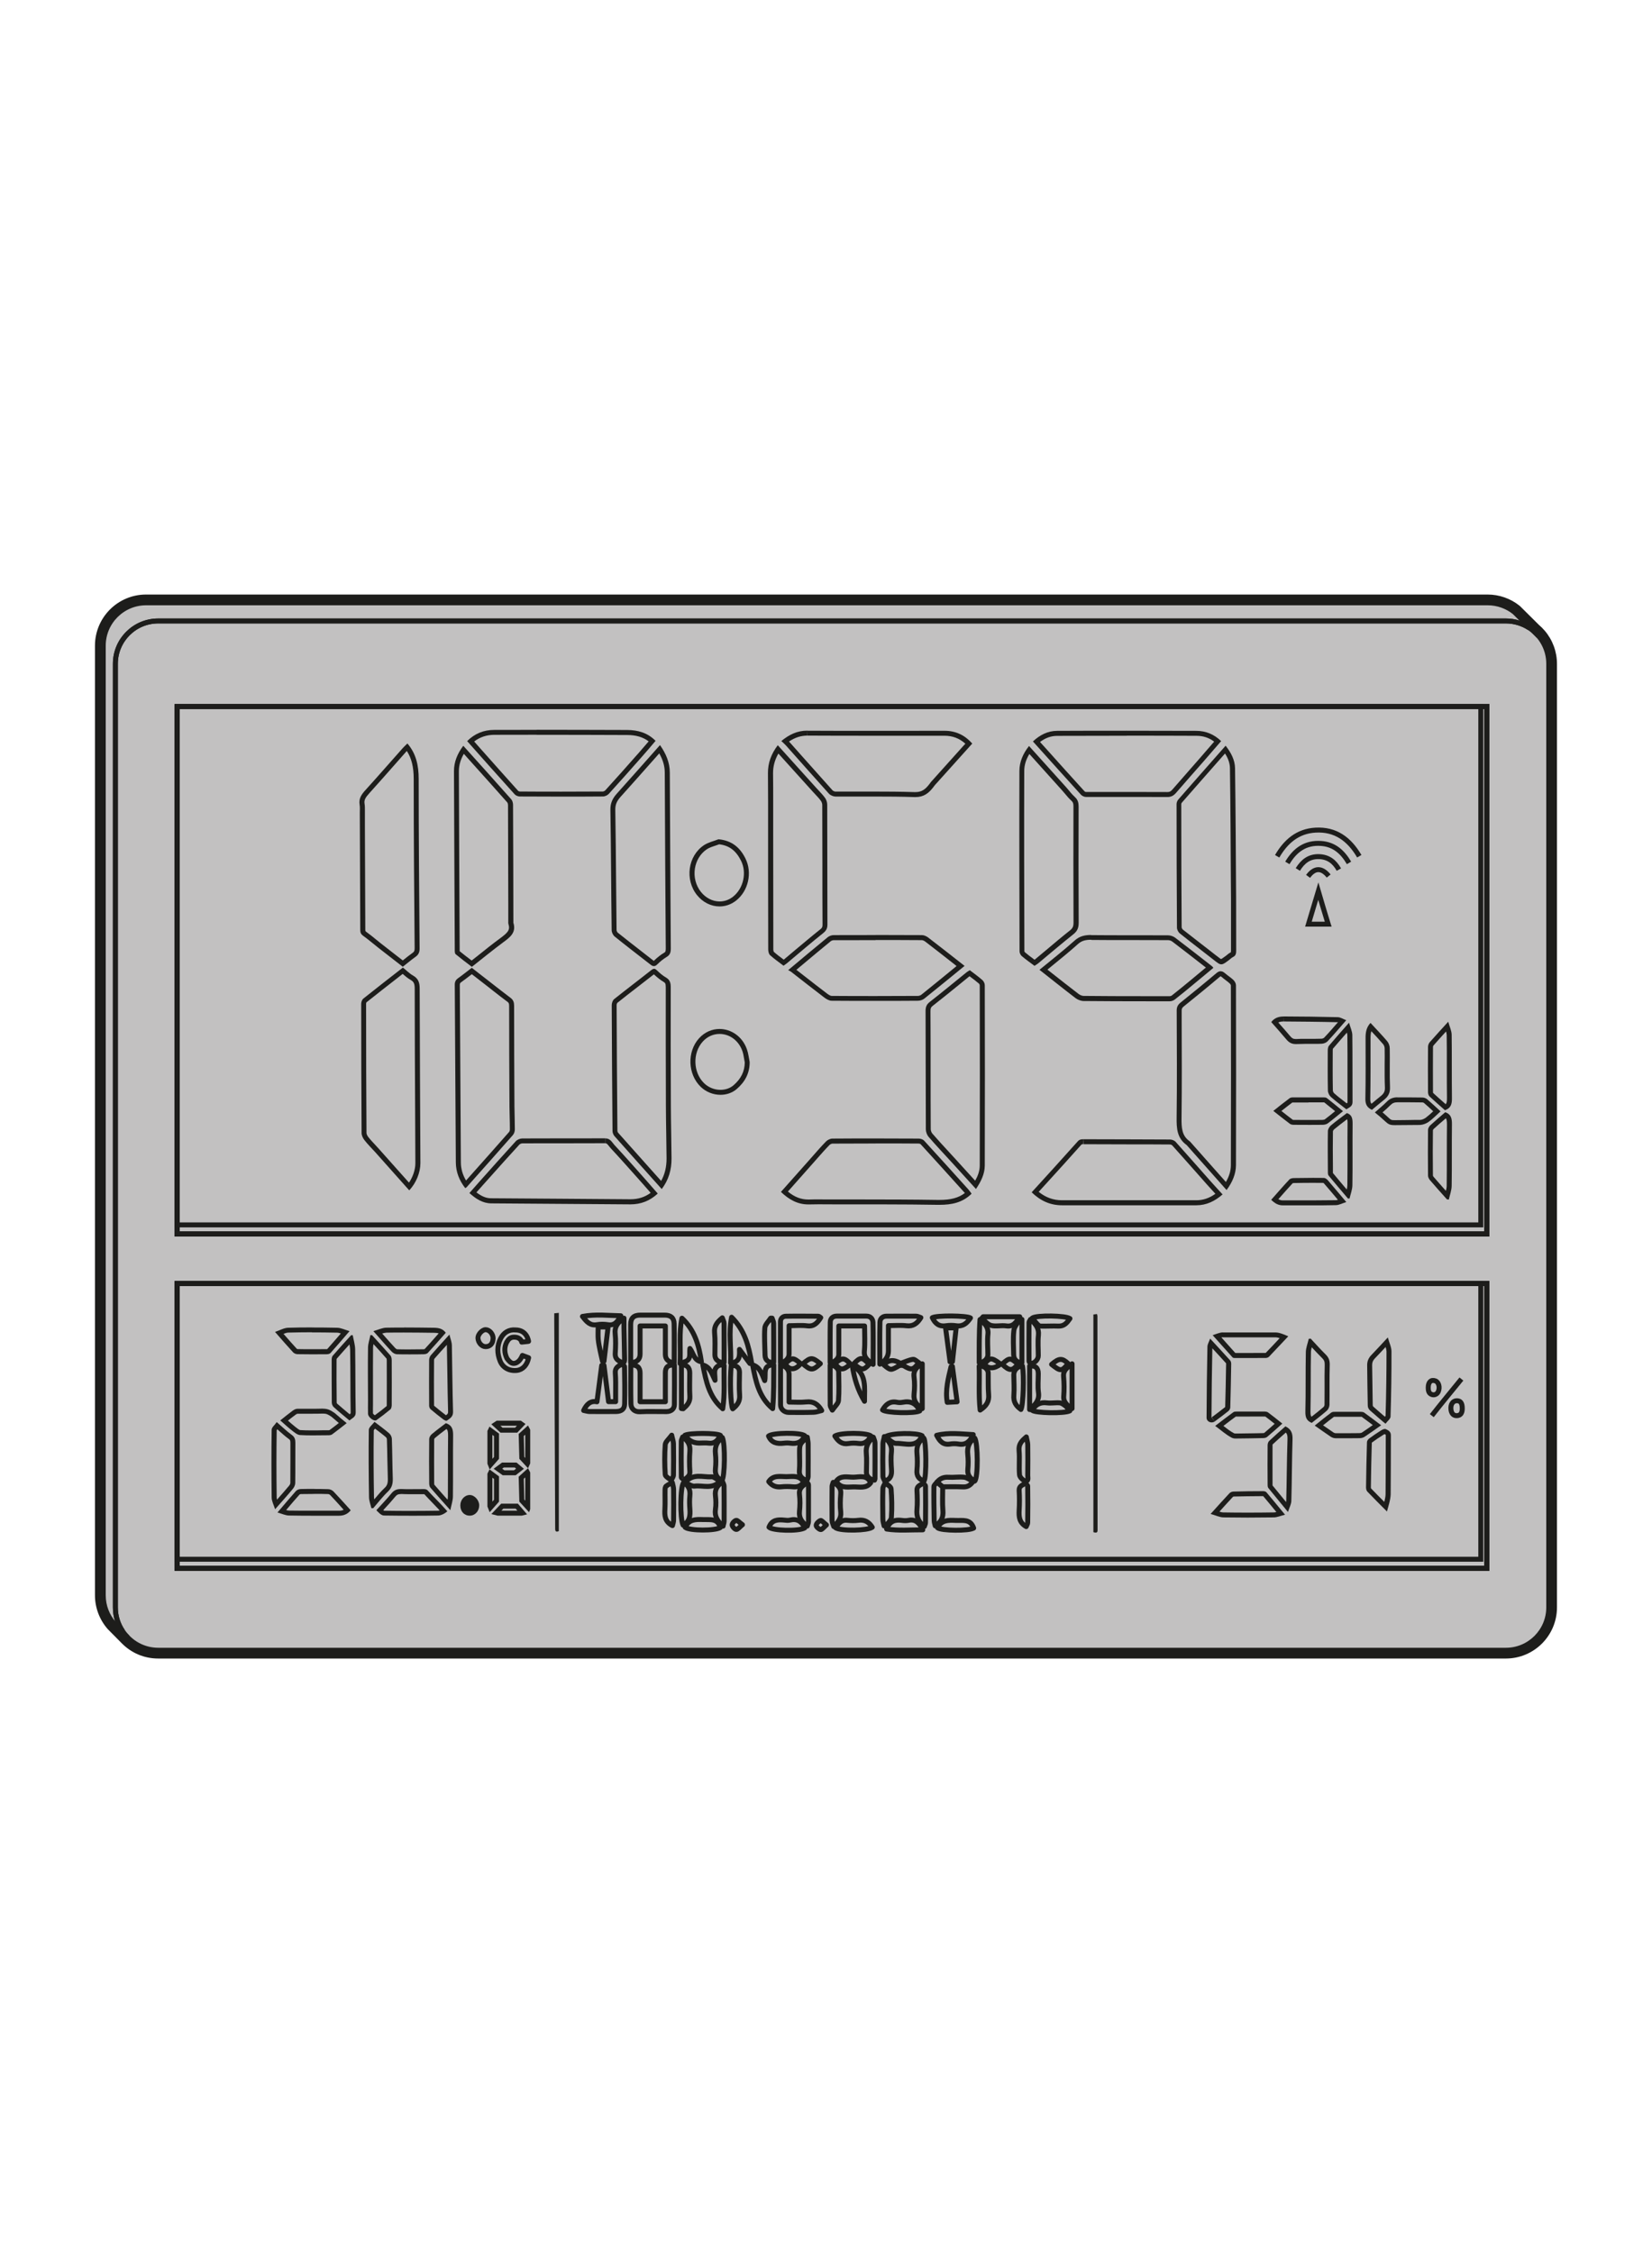 <?xml version="1.0" encoding="UTF-8"?>
<svg id="Ebene_1" data-name="Ebene 1" xmlns="http://www.w3.org/2000/svg" viewBox="0 0 249.45 340.16">
  <defs>
    <style>
      .cls-1 {
        fill: #1d1d1b;
      }

      .cls-1, .cls-2 {
        stroke-width: 0px;
      }

      .cls-3 {
        stroke-miterlimit: 10;
      }

      .cls-3, .cls-4 {
        fill: none;
        stroke: #1d1d1b;
        stroke-width: .75px;
      }

      .cls-4 {
        stroke-linejoin: round;
      }

      .cls-2 {
        fill: #c2c1c1;
      }
    </style>
  </defs>
  <g>
    <path class="cls-2" d="M23.89,249.78c-1.93,0-3.73-.76-5.07-2.13l-2.05-2.07c-1.17-1.32-1.8-2.99-1.8-4.72V97.48c0-3.91,3.18-7.1,7.1-7.1h202.58c1.6,0,3.18.55,4.43,1.55l2.9,2.88c.27.22.56.51.82.82,1.09,1.29,1.69,2.92,1.69,4.59v142.46c0,3.91-3.18,7.1-7.1,7.1H23.89Z"/>
    <path class="cls-1" d="M224.64,91.01c1.52,0,2.93.53,4.04,1.41l2.85,2.83c.29.24.55.5.79.78h.01s0,.01,0,.01c.95,1.13,1.53,2.58,1.53,4.18v142.46c0,3.57-2.9,6.47-6.47,6.47H23.89c-1.81,0-3.45-.75-4.62-1.95h0s-.01-.01-.01-.01c-.01-.01-.02-.02-.03-.03l-2.01-2.03c-1.01-1.14-1.62-2.64-1.62-4.28V97.48c0-3.57,2.9-6.47,6.47-6.47h202.58M224.64,89.76H22.06c-4.26,0-7.72,3.46-7.72,7.72v143.37c0,1.88.69,3.7,1.93,5.11.02.02.03.04.05.05l2.01,2.03s.03.03.04.04c1.47,1.5,3.42,2.32,5.52,2.32h203.49c4.26,0,7.72-3.46,7.72-7.72V100.22c0-1.82-.65-3.59-1.83-4.98-.29-.34-.59-.64-.91-.91l-2.81-2.79s-.07-.06-.1-.09c-1.36-1.09-3.07-1.69-4.82-1.69h0Z"/>
  </g>
  <g>
    <g>
      <path class="cls-1" d="M61.43,113.38c.72,1.1,1.04,2.44,1.04,4.23,0,8.8.07,17.71.14,25.57,0,.39-.08.51-.31.68-.47.33-.9.68-1.35,1.04-.04.03-.08.07-.13.1l-.64-.49c-.88-.68-1.75-1.36-2.62-2.04-.26-.2-.51-.41-.77-.62-.48-.4-.98-.8-1.51-1.18q-.12-.09-.12-.26c-.01-5.27-.04-10.53-.06-15.8v-1.92c0-.1,0-.21,0-.31,0-.31.01-.67-.05-1.03-.1-.58.14-.95.75-1.63,1.25-1.38,2.5-2.8,3.71-4.17.62-.71,1.25-1.41,1.87-2.12.02-.02.04-.04.06-.06M61.52,112.25c-.23.22-.48.45-.7.69-1.86,2.09-3.7,4.21-5.58,6.28-.6.66-1.1,1.29-.94,2.26.07.4.03.81.03,1.22.03,5.9.05,11.81.07,17.71,0,.39.1.63.44.88.78.55,1.5,1.18,2.25,1.77,1.24.97,2.48,1.93,3.73,2.9.67-.52,1.27-1.04,1.91-1.49.47-.33.64-.71.63-1.3-.07-8.52-.14-17.04-.14-25.56,0-2.01-.37-3.81-1.7-5.36h0Z"/>
      <path class="cls-1" d="M60.82,147.05s0,0,0,0c.36.32.74.64,1.18.89.48.27.62.57.62,1.32,0,6.47.04,13.04.07,19.4l.03,6.96c0,.96-.37,2.06-.96,2.93l-.94-1.05c-1.21-1.36-2.42-2.71-3.62-4.06-.18-.2-.36-.4-.55-.6-.37-.4-.73-.78-1.05-1.19-.17-.22-.26-.47-.26-.6-.04-5.96-.06-12.34-.06-19.51,0-.07.04-.19.04-.2,1.54-1.23,3.12-2.46,4.65-3.65l.83-.65M60.84,146.08c-2,1.56-4,3.1-5.97,4.68-.2.16-.33.52-.33.79,0,6.51.02,13.01.06,19.52,0,.36.2.76.42,1.05.5.64,1.08,1.22,1.63,1.82,1.71,1.91,3.41,3.82,5.14,5.77,1.04-1.07,1.69-2.7,1.69-4.09-.04-8.79-.09-17.57-.11-26.36,0-.89-.19-1.52-1.01-1.98-.55-.31-1.01-.79-1.53-1.21h0Z"/>
      <path class="cls-1" d="M99.55,113.75c.57,1.01.83,1.94.83,2.93.04,9.78.09,18.46.15,26.52,0,.47-.07.54-.26.65-.51.3-1.03.71-1.55,1.22,0,0,0,0-.01,0-.01,0-.02-.02-.03-.03-.66-.52-1.33-1.04-2-1.56-1.12-.87-2.28-1.77-3.41-2.68-.07-.06-.17-.27-.17-.38-.03-2.41-.05-4.81-.07-7.22-.03-3.59-.06-7.29-.12-10.94-.01-.76.21-1.3.79-1.95,1.56-1.73,3.1-3.47,4.67-5.24l1.18-1.33M99.65,112.5c-2.21,2.49-4.34,4.91-6.5,7.31-.64.71-1,1.43-.98,2.46.1,6.05.11,12.11.19,18.16,0,.33.2.75.45.96,1.78,1.44,3.61,2.83,5.41,4.24.19.15.35.23.52.23s.33-.08.52-.27c.42-.42.89-.8,1.4-1.11.54-.32.63-.72.63-1.3-.06-8.84-.11-17.68-.15-26.52,0-1.54-.57-2.86-1.48-4.17h0Z"/>
      <path class="cls-1" d="M70.04,113.81l.83.93c1.94,2.16,3.86,4.29,5.75,6.43.03.04.08.19.09.35.02,5,.03,9.99.04,14.99v2.62c0,.08-.02.23.03.4.28.89-.12,1.28-1.23,2.11-1.13.83-2.2,1.68-3.33,2.59-.33.26-.66.53-1,.79l-.13-.1c-.56-.42-1.13-.86-1.68-1.31,0-.03,0-.08,0-.13-.05-9.01-.09-18.01-.12-27.02,0-.9.24-1.77.75-2.65M69.96,112.59c-.89,1.18-1.42,2.44-1.41,3.87.03,9.01.08,18.01.12,27.02,0,.2.01.49.14.59.8.66,1.64,1.29,2.44,1.9,1.64-1.29,3.18-2.55,4.77-3.73,1.02-.75,1.96-1.46,1.5-2.93-.01-.04,0-.1,0-.14-.01-5.88-.02-11.77-.05-17.65,0-.28-.09-.64-.27-.84-2.38-2.69-4.78-5.35-7.24-8.08h0Z"/>
      <path class="cls-1" d="M71.23,147.07l.48.37,1.98,1.54.76.6c.71.56,1.45,1.13,2.19,1.68.16.12.24.22.24.62,0,5.08.02,10.09.05,15.2,0,.51.02,1.02.03,1.54.02.64.03,1.27.03,1.91,0,.14-.06.31-.1.35-1.99,2.27-4.04,4.57-6.02,6.79l-.5.56c-.51-.86-.78-1.78-.78-2.73-.03-4.43-.06-8.85-.08-13.28-.03-4.5-.05-9-.08-13.5,0-.24.04-.31.21-.43.49-.35.95-.71,1.45-1.09.05-.04.1-.08.16-.12M71.23,146.12c-.71.54-1.36,1.07-2.04,1.55-.38.27-.53.56-.52,1.04.06,8.93.1,17.86.16,26.79.01,1.44.52,2.73,1.42,3.88.08-.05.15-.08.2-.13,2.34-2.62,4.68-5.25,7-7.89.18-.21.29-.56.29-.84,0-1.15-.05-2.3-.06-3.45-.03-5.06-.05-10.13-.05-15.2,0-.52-.11-.9-.54-1.22-.99-.74-1.96-1.51-2.94-2.27-.98-.76-1.95-1.52-2.92-2.27h0Z"/>
      <path class="cls-1" d="M98.73,147.1c.44.4.91.81,1.45,1.13.25.14.35.25.35.82-.01,5.39,0,11.07.02,17.87,0,1.42.03,2.83.05,4.25.02,1.25.04,2.5.05,3.74,0,1.27-.26,2.39-.82,3.38l-.79-.88c-1.92-2.14-3.82-4.27-5.71-6.4-.04-.05-.1-.18-.1-.26-.06-7.02-.1-13.23-.12-19,0-.12.06-.29.09-.33,1.01-.81,2.04-1.61,3.07-2.4.82-.64,1.65-1.28,2.47-1.92M98.76,146.27c-.14,0-.27.08-.44.21-1.85,1.47-3.74,2.89-5.58,4.36-.23.18-.37.61-.37.92.02,6.33.07,12.67.12,19,0,.25.12.56.28.75,2.36,2.67,4.75,5.32,7.15,8.01,1.05-1.38,1.49-2.93,1.48-4.61-.02-2.66-.09-5.33-.1-7.99-.02-5.95-.04-11.91-.02-17.86,0-.66-.11-1.12-.72-1.48-.51-.29-.97-.7-1.4-1.11-.15-.14-.28-.21-.4-.21h0Z"/>
      <path class="cls-1" d="M117.52,113.75l.36.4,4.8,5.32c.13.14.26.29.4.43.32.34.63.67.88,1.02.11.16.2.41.2.6.01,3.03.01,6.07.02,9.1,0,2.99,0,5.98.02,8.98,0,.36-.06.49-.34.71-1.32,1.05-2.62,2.15-3.89,3.21-.53.44-1.05.89-1.58,1.33-.02.01-.03.03-.05.04-.05-.04-.1-.07-.14-.11-.5-.37-.96-.72-1.36-1.08-.02-.04-.07-.19-.07-.36-.01-5.91-.02-11.83-.02-17.74v-4.66c0-1.39,0-2.79-.02-4.18-.01-1.05.26-2.04.81-3M117.43,112.53c-.97,1.28-1.49,2.66-1.47,4.22.01,1.39.02,2.78.02,4.18,0,7.47,0,14.93.02,22.4,0,.3.08.7.28.88.63.57,1.34,1.06,2.03,1.59.2-.14.38-.26.55-.4,1.81-1.51,3.6-3.06,5.45-4.53.47-.38.63-.73.63-1.3-.02-6.03-.01-12.05-.03-18.08,0-.35-.13-.76-.34-1.04-.39-.54-.88-1.01-1.33-1.51-1.92-2.13-3.84-4.26-5.8-6.43h0Z"/>
      <path class="cls-1" d="M185,113.79c.48.77.71,1.48.72,2.18.08,5.73.11,11.55.14,17.19l.02,2.53c0,1.33,0,2.65,0,3.98,0,1.27,0,2.53,0,3.8,0,.22-.01.29-.05.32-.23.11-.41.26-.55.38-.05.04-.1.09-.15.12-.29.21-.61.45-.75.51-.13-.06-.42-.3-.71-.52l-.06-.04c-.74-.59-1.5-1.17-2.25-1.75-.93-.72-1.85-1.43-2.77-2.16-.06-.05-.15-.22-.16-.3-.04-5.52-.06-11.45-.06-18.65,0-.04.04-.15.09-.2,1.91-2.19,3.84-4.37,5.78-6.58l.72-.82M185.07,112.58c-2.41,2.74-4.78,5.42-7.14,8.12-.16.18-.27.46-.27.69,0,6.22.02,12.44.06,18.66,0,.3.2.69.44.88,1.65,1.33,3.35,2.6,5.02,3.92.62.49.92.74,1.23.74s.6-.22,1.2-.67c.19-.14.36-.33.57-.43.45-.21.48-.57.48-1-.01-2.59,0-5.19-.01-7.78-.04-6.58-.07-13.15-.16-19.73-.02-1.25-.61-2.35-1.41-3.38h0Z"/>
      <path class="cls-1" d="M155.44,113.84l.89.99c1.34,1.49,2.68,2.97,4.01,4.46.15.17.3.35.45.52.3.37.62.74.99,1.08.24.22.32.43.31.89-.01,5.22-.02,11.39.01,17.51,0,.57-.12.84-.51,1.16-1.23.97-2.45,2-3.62,2.99-.54.46-1.09.91-1.64,1.37-.04.03-.07.06-.11.09-.04-.03-.08-.06-.12-.09-.47-.35-.92-.68-1.34-1.04-.03-.03-.07-.12-.08-.15-.03-9.62-.05-18.31-.02-27.23,0-.86.26-1.71.77-2.55M155.37,112.64c-.88,1.12-1.44,2.37-1.44,3.75-.03,9.08,0,18.16.02,27.24,0,.24.15.56.34.72.61.52,1.27.98,1.92,1.47.23-.16.44-.27.62-.43,1.75-1.45,3.47-2.93,5.25-4.34.61-.48.8-.99.8-1.75-.03-5.84-.03-11.67-.01-17.51,0-.58-.1-1.04-.56-1.45-.51-.46-.92-1.04-1.38-1.55-1.84-2.04-3.68-4.08-5.54-6.15h0Z"/>
      <path class="cls-1" d="M184.32,147.39s.07.04.15.11c.19.17.4.32.6.48.24.18.46.34.65.53.07.07.14.2.14.24.02,8.22.03,17.77,0,27.15,0,.85-.25,1.69-.75,2.55l-1.01-1.13-4.29-4.84c-.05-.07-.13-.15-.19-.19-1.16-.82-1.23-1.99-1.21-3.56.06-4.83.04-9.73.02-14.48v-1.67c0-.29.06-.42.3-.62,1.93-1.56,3.67-2.97,5.39-4.43.1-.08.16-.12.18-.13M184.32,146.63c-.21,0-.42.1-.67.31-1.77,1.5-3.57,2.96-5.38,4.42-.4.32-.59.66-.59,1.2.02,5.38.06,10.76-.01,16.14-.02,1.65.05,3.14,1.53,4.19.02.01.03.04.05.06,1.97,2.22,3.93,4.44,5.96,6.72.88-1.18,1.41-2.42,1.42-3.77.03-9.05.02-18.11,0-27.16,0-.26-.18-.58-.37-.77-.39-.38-.87-.67-1.28-1.03-.23-.2-.43-.3-.64-.3h0Z"/>
      <path class="cls-1" d="M146.4,147.39s.08.06.12.09c.47.35.91.68,1.32,1.04.04.04.1.17.1.22.02,8.61.03,17.87,0,27.23,0,.83-.3,1.6-.69,2.29l-.53-.58c-.85-.94-1.69-1.86-2.53-2.78-.34-.37-.67-.74-1.01-1.1-.8-.87-1.62-1.76-2.4-2.66-.13-.15-.24-.45-.24-.66-.02-3.08-.02-6.16-.02-9.23,0-2.85,0-5.71-.02-8.56,0-.46.07-.62.35-.84,1.32-1.03,2.64-2.1,3.92-3.14.54-.44,1.08-.88,1.62-1.32M146.44,146.48c-.18.11-.33.19-.46.29-1.86,1.5-3.69,3.02-5.58,4.49-.52.4-.65.82-.64,1.44.03,5.93.01,11.86.04,17.8,0,.39.17.85.42,1.14,1.11,1.29,2.28,2.52,3.43,3.78,1.22,1.34,2.45,2.69,3.72,4.09.74-1.1,1.32-2.24,1.33-3.53.03-9.08.02-18.16,0-27.23,0-.27-.16-.61-.36-.78-.6-.53-1.26-1-1.9-1.49h0Z"/>
      <path class="cls-1" d="M163.59,172l.04.75c2.22.01,4.45.02,6.67.02,2.12,0,4.25,0,6.37.02.1,0,.26.07.3.1,1.23,1.36,2.44,2.74,3.66,4.11.56.63,1.11,1.26,1.67,1.89.39.44.79.88,1.2,1.32l.02.03c-.93.66-1.86.97-2.87.97h-5.74c-2.5,0-4.99,0-7.49,0-2.34,0-4.69,0-7.05,0-1.32,0-2.46-.41-3.53-1.27l1.12-1.23c1.75-1.92,3.56-3.91,5.31-5.88q.08-.09.31-.09v-.75M163.59,172c-.36,0-.6.03-.87.34-2.28,2.56-4.59,5.09-6.94,7.67,1.32,1.28,2.79,1.96,4.59,1.96h.02c2.34,0,4.69,0,7.03,0,4.41,0,8.82,0,13.23,0h0c1.53,0,2.8-.63,3.96-1.64-.6-.66-1.19-1.28-1.76-1.93-1.78-2-3.54-4.02-5.33-6.01-.19-.21-.56-.35-.85-.35-4.35-.03-8.7-.02-13.05-.04-.02,0-.03,0-.05,0h0Z"/>
      <path class="cls-1" d="M132.23,172.63c2.17,0,4.34,0,6.5.02.1,0,.23.05.26.07,2.08,2.27,4.18,4.6,6.21,6.85l.48.53s.01.01.01.02c-.95.73-2.12,1.04-3.84,1.04h-.27c-3.79-.06-7.64-.07-11.36-.07-1.45,0-2.91,0-4.36,0h-.97c-.42,0-.84-.01-1.26-.01-.49,0-.98,0-1.46.02h-.12c-1.1,0-2.07-.37-3.08-1.2l.92-1.04,2.97-3.35c.2-.23.4-.45.6-.68.58-.66,1.17-1.33,1.79-1.96.11-.11.33-.21.43-.21,2.18-.01,4.36-.02,6.53-.02M132.23,171.88c-2.18,0-4.36,0-6.54.02-.33,0-.73.2-.97.44-.84.86-1.61,1.77-2.41,2.67-1.45,1.63-2.89,3.26-4.39,4.94,1.21,1.16,2.51,1.89,4.13,1.89.04,0,.09,0,.13,0,.48-.01.96-.02,1.44-.02.74,0,1.49,0,2.23.01,5.24.01,10.47-.02,15.71.07.1,0,.19,0,.29,0,1.83,0,3.48-.31,4.86-1.68-.16-.21-.3-.43-.47-.62-2.23-2.47-4.45-4.94-6.7-7.39-.18-.19-.53-.31-.81-.31-2.17,0-4.34-.02-6.51-.02h0Z"/>
      <path class="cls-1" d="M121.9,110.31l.02.75c3.35.02,6.71.02,10.06.02s6.62,0,9.93,0h.7c1.23,0,2.26.39,3.16,1.2l-.41.45c-1.59,1.77-3.17,3.53-4.75,5.29-.08.09-.15.18-.21.28-.03.04-.05.07-.08.1-.59.76-1.12,1.19-2.1,1.19h-.11c-2.08-.07-4.12-.08-6.02-.08h-1.67s-1.67,0-1.67,0c-.87,0-1.74,0-2.61,0-.12,0-.34-.1-.42-.18-1.54-1.71-3.1-3.46-4.6-5.15l-1.9-2.14s-.05-.06-.08-.09c.92-.61,1.79-.89,2.76-.89v-.75M121.9,110.31c-1.52,0-2.73.59-3.92,1.57.28.26.5.45.69.66,2.17,2.43,4.32,4.88,6.5,7.29.22.24.64.42.97.43.87,0,1.74,0,2.61,0,1.11,0,2.23,0,3.34,0,2,0,4,.01,6,.08.05,0,.09,0,.14,0,1.27,0,2-.59,2.69-1.48.09-.11.16-.23.26-.34,1.87-2.08,3.75-4.16,5.63-6.26-1.11-1.26-2.48-1.93-4.19-1.93h0c-3.54,0-7.08.01-10.62.01-3.35,0-6.71,0-10.06-.02,0,0-.02,0-.03,0h0Z"/>
      <path class="cls-1" d="M81.05,110.94c4.55,0,9.1.01,13.65.03,1.34,0,2.39.31,3.25.96l-.19.22c-.48.57-.97,1.13-1.46,1.69l-.13.14c-1.56,1.77-3.17,3.59-4.79,5.36-.07.07-.26.16-.35.16-2.08.01-4.16.02-6.24.02s-4.19,0-6.29-.02c-.07,0-.2-.05-.24-.08-1.92-2.13-3.82-4.27-5.75-6.44l-.91-1.03c.86-.66,1.87-1,3-1.01,2.15,0,4.3-.01,6.45-.01M81.05,110.19c-2.15,0-4.3,0-6.45.01-1.54,0-2.92.55-4.06,1.69,2.42,2.72,4.78,5.39,7.17,8.03.18.2.52.33.79.33,2.1.01,4.19.02,6.29.02s4.17,0,6.25-.02c.31,0,.7-.18.9-.41,1.66-1.82,3.29-3.67,4.92-5.51.72-.81,1.42-1.64,2.13-2.48-1.22-1.24-2.7-1.63-4.29-1.64-4.55-.01-9.1-.03-13.65-.03h0Z"/>
      <path class="cls-1" d="M170.16,111.07c3.5,0,7.01,0,10.51.02,1.01,0,1.89.29,2.67.88l-.34.39c-.63.73-1.25,1.45-1.88,2.17-.5.57-1,1.14-1.49,1.7-.86.98-1.72,1.96-2.58,2.95-.26.31-.44.4-.76.4-1.51,0-3.01-.01-4.52-.01h-2.17s-2.17,0-2.17,0c-1.16,0-2.31,0-3.46,0-.05,0-.16-.05-.19-.08-1.94-2.13-3.87-4.27-5.81-6.44l-.93-1.03c.83-.62,1.67-.92,2.58-.92,3.51-.01,7.02-.02,10.53-.02M170.16,110.32c-3.51,0-7.02,0-10.54.02-1.41,0-2.61.63-3.65,1.6,2.44,2.71,4.84,5.39,7.26,8.05.17.18.49.33.74.33,1.16,0,2.31,0,3.47,0,1.44,0,2.89,0,4.33,0s3.01,0,4.51.01c0,0,0,0,.01,0,.59,0,.96-.24,1.32-.66,1.34-1.56,2.71-3.1,4.07-4.65.91-1.04,1.8-2.08,2.71-3.13-1.08-1.05-2.34-1.54-3.73-1.55-3.5-.01-7.01-.02-10.51-.02h0Z"/>
      <path class="cls-1" d="M91.41,171.86v.75c.18,0,.26.06.53.41.09.12.19.24.29.35,1.3,1.39,2.58,2.84,3.83,4.24l1.05,1.18c.38.42.74.85,1.12,1.28l.02.02c-.9.66-1.89.97-3.06.97h-.06c-3.59-.03-7.19-.05-10.79-.08-3.39-.02-6.78-.04-10.18-.07-.74,0-1.41-.27-2.22-.89.29-.33.58-.66.88-.99l1.09-1.22c1.48-1.65,3-3.36,4.53-5.02.07-.07.29-.17.43-.17,1.51,0,3.01-.01,4.52-.01h1.58s1.58,0,1.58,0c1.61,0,3.23,0,4.84-.01v-.75M91.41,171.86h0c-1.61.01-3.23.01-4.84.01-1.06,0-2.11,0-3.17,0-1.51,0-3.02,0-4.53.01-.33,0-.76.17-.98.41-1.89,2.06-3.75,4.16-5.62,6.25-.47.53-.93,1.06-1.39,1.58.98.88,2,1.55,3.29,1.56,6.99.06,13.97.09,20.96.15.02,0,.04,0,.06,0,1.58,0,2.93-.52,4.13-1.63-.56-.64-1.1-1.27-1.65-1.89-1.62-1.82-3.23-3.66-4.89-5.44-.37-.4-.61-1-1.37-1h0Z"/>
      <path class="cls-1" d="M132.22,141.92c2.33,0,4.65,0,6.98.02.11,0,.33.08.5.21,1.39,1.06,2.76,2.14,4.15,3.23l.59.47-.69.57c-1.52,1.24-3.09,2.53-4.64,3.77-.12.09-.34.17-.51.17-2.13.01-4.25.02-6.38.02s-4.43,0-6.65-.02c-.08,0-.32-.07-.67-.34-1.15-.87-2.29-1.76-3.43-2.65-.41-.32-.82-.64-1.22-.95l.68-.57c1.55-1.3,3.02-2.53,4.51-3.75.1-.08.3-.15.43-.15,2.11,0,4.23-.01,6.34-.01M132.22,141.17c-2.11,0-4.23,0-6.34.01-.3,0-.67.13-.9.32-1.96,1.6-3.89,3.23-5.97,4.97.17.09.3.14.42.23,1.68,1.3,3.34,2.62,5.03,3.9.32.24.74.49,1.11.49,2.22.02,4.43.02,6.65.02s4.26,0,6.39-.02c.33,0,.72-.13.97-.33,2.03-1.62,4.03-3.27,6.07-4.93-1.85-1.45-3.66-2.88-5.49-4.28-.26-.2-.63-.37-.95-.37-2.33-.01-4.66-.02-6.98-.02h0Z"/>
      <path class="cls-1" d="M164.77,141.91h.08c1.85.02,3.71.02,5.56.02h.75s.75,0,.75,0c1.49,0,2.98,0,4.47.01.21,0,.48.09.64.22,1.48,1.12,2.96,2.28,4.4,3.4l.67.52-.2.16c-.64.53-1.27,1.06-1.9,1.58l-.46.38c-.84.69-1.71,1.41-2.58,2.09-.07.06-.22.11-.3.11-1.17,0-2.34,0-3.51,0-3.67,0-6.69-.01-9.52-.04-.22,0-.54-.13-.76-.3-1.35-1.03-2.72-2.11-4.04-3.15l-.66-.52c.28-.23.55-.45.83-.68,1.25-1.02,2.55-2.07,3.77-3.17.53-.48,1.08-.66,2.01-.66M164.77,141.16c-.95,0-1.75.16-2.51.85-1.71,1.53-3.52,2.94-5.3,4.41,1.83,1.44,3.61,2.87,5.43,4.26.33.25.8.44,1.21.45,3.17.03,6.35.04,9.52.04,1.17,0,2.34,0,3.51,0,.26,0,.56-.11.77-.27,1.04-.81,2.05-1.65,3.06-2.49.92-.75,1.83-1.52,2.76-2.29-.1-.12-.15-.2-.22-.25-1.84-1.44-3.68-2.88-5.54-4.29-.29-.22-.72-.37-1.09-.37-1.49-.01-2.98-.01-4.48-.01-.5,0-1,0-1.49,0-1.85,0-3.71,0-5.56-.02-.03,0-.06,0-.09,0h0Z"/>
      <path class="cls-1" d="M108.59,127.47c1.53.18,2.55.96,3.31,2.49.89,1.79.36,4.17-1.2,5.41-.6.48-1.3.73-2.04.73-1.06,0-2.09-.53-2.82-1.44-.77-.97-1.11-2.26-.91-3.53.19-1.21.84-2.27,1.8-2.91.36-.24.81-.39,1.3-.55.19-.06.38-.13.57-.2M108.49,126.71c-.73.29-1.54.46-2.19.89-2.44,1.63-2.91,5.21-1.06,7.53.9,1.13,2.16,1.72,3.41,1.72.88,0,1.75-.29,2.51-.89,1.84-1.46,2.46-4.2,1.41-6.33-.81-1.65-2.04-2.73-4.08-2.92h0Z"/>
      <path class="cls-1" d="M108.65,156.1h0c1.53,0,2.88,1,3.44,2.56.13.36.2.76.27,1.19.03.19.06.38.1.56-.02,1.36-.58,2.48-1.71,3.45-.52.44-1.21.68-1.96.68-.91,0-1.81-.36-2.46-.99-1.68-1.62-1.78-4.57-.21-6.3.67-.74,1.57-1.15,2.53-1.15M108.65,155.35c-1.11,0-2.22.45-3.09,1.4-1.84,2.03-1.72,5.44.25,7.34.82.79,1.91,1.2,2.98,1.2.89,0,1.76-.28,2.44-.86,1.24-1.06,1.98-2.38,1.97-4.09-.13-.64-.2-1.32-.42-1.93-.7-1.97-2.41-3.06-4.14-3.06h0Z"/>
      <path class="cls-1" d="M218.35,155.73c.06.2.09.38.1.54.03,1.63.02,3.29.02,4.9,0,1.54,0,3.07.02,4.6,0,.53-.04.78-.19.94l-.19-.17c-.56-.49-1.14-1-1.71-1.53-.01-.03-.02-.08-.02-.12-.02-2.43-.01-4.66,0-6.83,0-.08.04-.18.07-.21.6-.69,1.21-1.36,1.91-2.13M218.68,154.26c-1.05,1.16-1.94,2.12-2.8,3.1-.15.18-.25.46-.25.7-.02,2.28-.02,4.56,0,6.84,0,.21.08.49.22.63.78.73,1.6,1.43,2.34,2.09.96-.35,1.06-1.02,1.05-1.86-.04-3.17,0-6.34-.04-9.51,0-.62-.31-1.23-.52-2h0Z"/>
      <path class="cls-1" d="M203.38,155.9c.04.15.06.29.07.42.03,1.94.02,3.93.02,5.84,0,1.41,0,2.82,0,4.23,0,.09,0,.11-.12.19-.09-.07-.18-.14-.27-.21-.57-.44-1.12-.86-1.63-1.32-.09-.08-.19-.3-.19-.42-.04-2-.03-4.05-.02-6.02,0-.16.02-.24.03-.28.67-.79,1.37-1.59,2.11-2.43M203.7,154.41c-1.12,1.27-2.09,2.36-3.03,3.47-.14.17-.18.48-.18.72-.01,2.01-.02,4.03.02,6.04,0,.33.2.74.44.96.74.66,1.55,1.25,2.35,1.88.42-.28.93-.42.93-1.11-.02-3.36.01-6.71-.03-10.07,0-.58-.29-1.15-.5-1.91h0Z"/>
      <path class="cls-1" d="M218.32,168.83c.12.15.17.42.17.97-.02,1.5-.02,3.03-.02,4.5,0,1.55,0,3.15-.02,4.72,0,.24-.05.5-.12.77-.62-.7-1.24-1.39-1.85-2.1-.06-.08-.11-.17-.11-.2-.03-2.52-.03-4.78,0-6.86,0-.04.07-.14.13-.2.53-.49,1.09-.97,1.62-1.42l.19-.16M218.23,167.92c-.72.62-1.49,1.27-2.23,1.95-.19.17-.37.47-.37.71-.03,2.3-.02,4.61,0,6.91,0,.23.14.5.29.68.84.98,1.7,1.94,2.56,2.9.1.01.19.03.29.04.15-.69.42-1.38.43-2.08.05-3.07,0-6.14.04-9.22.01-.86-.07-1.56-1.01-1.89h0Z"/>
      <path class="cls-1" d="M203.41,168.97c.05.12.08.32.07.68-.02,1.44-.01,2.88-.01,4.33,0,1.63,0,3.31-.02,4.96,0,.21-.04.42-.09.65-.7-.83-1.4-1.65-2.09-2.49,0-.03,0-.07,0-.13v-.82c-.02-1.76-.03-3.57,0-5.34,0-.07.1-.24.21-.33.55-.46,1.14-.9,1.7-1.33.08-.06.16-.12.24-.18M203.38,168.05c-.78.6-1.62,1.19-2.4,1.85-.24.2-.47.58-.47.88-.04,2.06-.01,4.13,0,6.19,0,.18.01.41.12.53.96,1.16,1.94,2.3,2.91,3.45h.24c.15-.66.42-1.33.43-2.01.05-3.1,0-6.19.03-9.29,0-.73-.07-1.33-.85-1.6h0Z"/>
      <path class="cls-1" d="M207.07,155.68s.02.02.02.03c.59.63,1.21,1.29,1.77,1.95.12.14.22.41.22.61.02.82.01,1.64,0,2.47,0,1.13-.01,2.29.04,3.45.02.56-.14.89-.6,1.27-.43.34-.85.7-1.28,1.06l-.15.12c-.13-.15-.19-.38-.18-.77.05-2.68.04-5.41.04-8.04v-1.04c0-.42.02-.78.12-1.1M206.94,154.44c-.64.68-.75,1.48-.74,2.34,0,3.02.03,6.04-.03,9.06-.02.82.21,1.36.99,1.72.62-.52,1.22-1.03,1.84-1.52.61-.49.92-1.03.89-1.88-.08-1.96,0-3.93-.04-5.9,0-.37-.16-.8-.4-1.08-.8-.94-1.66-1.82-2.49-2.73h0Z"/>
      <path class="cls-1" d="M198.23,178.58h0c.53,0,1.07,0,1.6.01.03.02.06.05.09.08.68.78,1.34,1.57,2.06,2.42l.04.05c-.13.04-.24.06-.34.06-1.24.02-2.48.03-3.71.03h-1.43s-1.44,0-1.44,0c-.46,0-.93,0-1.4,0-.24,0-.45-.06-.67-.18l.17-.19c.68-.77,1.32-1.5,1.99-2.22.04-.01.12-.03.22-.03.94-.02,1.88-.03,2.82-.03M198.23,177.83c-.94,0-1.89.01-2.83.03-.24,0-.56.06-.71.22-.93.99-1.81,2.02-2.74,3.06.5.5,1.03.84,1.75.84h0c.46,0,.93,0,1.39,0,.96,0,1.91,0,2.87,0,1.24,0,2.48,0,3.73-.03.51,0,1.01-.29,1.6-.47-1.02-1.2-1.9-2.26-2.81-3.31-.14-.16-.38-.33-.58-.33-.56,0-1.12-.01-1.68-.01h0Z"/>
      <path class="cls-1" d="M193.79,153.47l.02.75c2.59.02,5.38.04,8.19.11.01,0,.03,0,.04,0-.04.04-.08.09-.12.13-.68.78-1.31,1.51-1.97,2.2-.06.07-.26.16-.39.16-.34.01-.67.02-1.01.02-.24,0-.48,0-.72,0-.24,0-.49,0-.73,0-.55,0-.97,0-1.37.03h-.08c-.35,0-.57-.11-.83-.43-.52-.62-1.06-1.23-1.6-1.84l-.2-.23c.19-.09.44-.15.77-.15v-.75M193.79,153.47c-.72,0-1.37.22-1.83.84.78.89,1.55,1.74,2.28,2.62.38.46.8.7,1.41.7.04,0,.08,0,.12,0,.44-.02.89-.03,1.33-.03.48,0,.96,0,1.45,0,.34,0,.69,0,1.03-.02.31-.01.7-.17.91-.4.92-.97,1.78-2,2.79-3.15-.47-.18-.87-.45-1.28-.46-2.73-.07-5.47-.1-8.2-.11,0,0-.01,0-.02,0h0Z"/>
      <path class="cls-1" d="M197.56,166.43c.77,0,1.53,0,2.3,0,.04,0,.07,0,.09,0,.55.44,1.1.88,1.65,1.33-.53.44-1.04.85-1.57,1.25-.03.02-.16.06-.36.07-.63,0-1.26.01-1.89.01-.8,0-1.61,0-2.41-.01-.08,0-.13-.01-.15-.01,0,0,0,0,0,0-.58-.43-1.15-.88-1.73-1.34.55-.44,1.1-.86,1.65-1.28.02,0,.07,0,.14,0,.76,0,1.53,0,2.29,0M197.56,165.68c-.77,0-1.53,0-2.3,0-.18,0-.4.02-.54.13-.82.61-1.62,1.25-2.45,1.91.85.67,1.66,1.32,2.49,1.94.15.12.4.16.6.16.81,0,1.61.01,2.42.01.63,0,1.27,0,1.9-.01.27,0,.59-.06.8-.21.78-.58,1.52-1.21,2.31-1.85-.82-.67-1.63-1.34-2.45-1.98-.11-.09-.31-.1-.47-.1-.77,0-1.54,0-2.31,0h0Z"/>
      <path class="cls-1" d="M211.02,166.42c1.31,0,2.49,0,3.74.02.13,0,.23.05.33.14.01.01.03.03.04.04.47.4.83.73,1.24,1.12.01.01.03.03.04.04-.38.36-.75.69-1.12.97-.26.19-.6.32-.84.33-.57,0-1.25,0-1.92.02-.67,0-1.33.02-1.89.02s-.6-.03-.99-.39c-.31-.29-.6-.54-.89-.79.4-.35.82-.71,1.2-1.1.3-.3.6-.42,1.06-.42M211.02,165.67c-.63,0-1.14.18-1.59.64-.58.58-1.21,1.09-1.83,1.64.57.45,1.04.86,1.54,1.33.53.49.75.59,1.5.59,1.13,0,2.68-.03,3.81-.03.44-.03.92-.21,1.28-.47.62-.44,1.15-1,1.79-1.58-.72-.66-1.2-1.12-1.91-1.73-.3-.3-.63-.36-.85-.36-1.25-.02-2.43-.02-3.75-.02h0Z"/>
      <path class="cls-4" d="M192.85,129.28c1.31-2.25,3.1-3.79,5.77-3.95,3.05-.18,5.12,1.37,6.63,3.94"/>
      <path class="cls-1" d="M199.06,135.87c.1.33.19.66.29.99.22.74.45,1.48.68,2.25v.04s-1.96,0-1.96,0l.98-3.28M199.07,133.23c-.69,2.31-1.34,4.47-2,6.67h4c-.35-1.14-.68-2.19-.99-3.25-.32-1.09-.64-2.17-1-3.41h0Z"/>
      <path class="cls-4" d="M194.39,130.28c1.16-1.96,2.74-3.1,5.07-2.94,1.97.13,3.25,1.26,4.24,2.94"/>
      <path class="cls-4" d="M195.97,131.27c.75-1.21,1.7-1.98,3.19-1.94,1.42.04,2.35.77,3.01,1.96"/>
      <path class="cls-4" d="M197.52,132.31c.92-1.25,1.99-1.43,3.11-.05"/>
      <path class="cls-1" d="M56.39,202.92c.66.72,1.34,1.46,1.98,2.2.01.04.03.13.03.28.01,2.25.01,4.52,0,6.75,0,.05,0,.1-.01.13-.55.46-1.14.92-1.79,1.39-.11-.07-.24-.19-.28-.27-.01-.44-.01-.88,0-1.32,0-.21,0-.42,0-.63,0-.72,0-1.45,0-2.17,0-1.9-.01-3.87.01-5.81,0-.18.03-.36.07-.55M55.93,201.57c-.12.63-.35,1.26-.36,1.89-.04,2.66-.01,5.32,0,7.99,0,.67-.02,1.34,0,2.01.02.45.68,1,1.09,1,.07,0,.14-.02.19-.06.72-.51,1.42-1.05,2.09-1.61.15-.12.2-.42.21-.63.01-2.25.01-4.51,0-6.76,0-.25-.04-.56-.19-.74-.91-1.04-1.85-2.06-2.78-3.08-.08,0-.17,0-.25-.01h0Z"/>
      <path class="cls-1" d="M209.23,203.37c.07.24.12.46.13.65,0,3.1-.04,6.38-.14,9.75-.02.03-.06.08-.1.12-.42-.36-1.02-.87-1.74-1.51-.06-.06-.1-.13-.1-.22-.03-1.38-.08-4.73-.09-6.07,0-.4.12-.7.42-1.01.53-.55,1.05-1.1,1.62-1.72M209.55,201.93c-.95,1.02-1.7,1.85-2.48,2.65-.42.44-.63.92-.63,1.53,0,1.36.07,4.83.09,6.08,0,.3.13.57.36.77.62.54,1.88,1.65,2.32,1.99.29-.4.75-.73.76-1.07.1-3.28.15-6.57.14-9.85,0-.64-.32-1.27-.55-2.1h0Z"/>
      <path class="cls-1" d="M67.41,215.74c.19.16.25.41.25,1-.02,1.62-.02,3.27-.02,4.86,0,1.45,0,2.91-.01,4.36,0,.15-.02.3-.05.46-.7-.78-1.37-1.53-2-2.27,0-.03-.02-.1-.02-.2-.01-2.01-.02-4.35,0-6.66,0-.05.07-.15.12-.19.48-.41,1.01-.81,1.51-1.19.08-.06.15-.11.23-.17M67.32,214.87c-.71.54-1.44,1.08-2.13,1.66-.2.17-.38.48-.38.73-.03,2.23-.02,4.46,0,6.69,0,.22.05.5.18.65.93,1.08,1.89,2.14,3.01,3.4.16-.82.38-1.43.39-2.04.04-3.07-.01-6.14.03-9.21.01-.87-.11-1.56-1.09-1.88h0Z"/>
      <path class="cls-1" d="M67.48,203.03s0,.08,0,.12c.03,1.41.05,2.81.07,4.22.03,1.9.05,3.86.11,5.79,0,.23-.04.31-.32.51-.71-.54-1.29-1.01-1.8-1.44-.02-2.5-.02-4.75,0-6.89,0-.08.04-.19.07-.22.59-.68,1.21-1.37,1.87-2.08M67.87,201.48c-1.04,1.15-1.95,2.13-2.82,3.14-.15.18-.25.47-.25.71-.02,2.3-.01,4.61,0,6.91,0,.18.1.42.23.53.63.54,1.29,1.06,1.95,1.56.11.08.3.17.42.17.03,0,.05,0,.07-.02.47-.33.97-.58.94-1.36-.1-3.33-.11-6.67-.18-10-.01-.51-.22-1.01-.37-1.64h0Z"/>
      <path class="cls-1" d="M56.63,215.69s.09.07.13.1c.54.41,1.05.79,1.52,1.2.06.05.14.21.14.28.04,1.01.05,2.02.07,3.03.02.98.04,1.96.07,2.94.02.69-.1,1.04-.48,1.4-.57.54-1.08,1.14-1.57,1.73-.02-.13-.04-.25-.04-.36-.05-3-.08-6.54-.03-10.08.03-.06.12-.15.2-.24M56.54,214.68c-.3.4-.84.79-.85,1.19-.05,3.38-.02,6.77.03,10.15,0,.56.23,1.12.36,1.68.09,0,.19,0,.28,0,.74-.85,1.42-1.75,2.23-2.52.61-.58.74-1.2.72-1.98-.07-1.99-.07-3.98-.14-5.98-.01-.28-.18-.63-.4-.82-.68-.59-1.42-1.12-2.24-1.75h0Z"/>
      <path class="cls-1" d="M183.06,203.56c.72.78,1.41,1.52,2.08,2.27,0,.01,0,.03,0,.04-.04,2.56-.08,4.64-.14,6.55,0,0-.01.02-.01.02-.68.54-1.39,1.07-2.02,1.54l.45.6-.49-.58c.02-3.37.06-6.88.13-10.44M182.73,202.1c-.17.48-.41.85-.41,1.23-.07,3.57-.12,7.14-.13,10.71,0,.43.37.71.77.71.16,0,.33-.05.47-.15.69-.51,1.38-1.02,2.05-1.56.15-.12.28-.34.29-.52.06-2.2.11-4.41.14-6.61,0-.17-.05-.39-.16-.52-.96-1.07-1.93-2.11-3-3.27h0Z"/>
      <path class="cls-1" d="M198.06,203.39c.51.55,1.04,1.12,1.59,1.66.3.29.39.55.38,1.01-.03,1.12-.03,2.26-.02,3.36,0,.89,0,1.79-.01,2.68,0,.09-.07.25-.12.3-.52.46-1.09.9-1.63,1.33-.07.06-.15.12-.22.17-.11-.14-.16-.37-.15-.83.03-1.55.04-3.12.04-4.64,0-1.41,0-2.86.03-4.28,0-.24.06-.51.13-.78M197.89,202.1c-.09.01-.18.02-.27.03-.15.67-.43,1.34-.44,2.02-.06,2.97,0,5.95-.07,8.92-.02.82.12,1.42.96,1.75.75-.6,1.56-1.2,2.3-1.86.21-.19.37-.56.38-.85.03-2.01-.02-4.03.04-6.04.02-.65-.15-1.12-.61-1.57-.79-.78-1.53-1.61-2.29-2.42h0Z"/>
      <path class="cls-1" d="M41.87,215.78c.06.05.11.1.16.15.54.48,1.04.93,1.59,1.33.18.13.23.21.23.6,0,.9,0,1.8,0,2.7,0,1.11,0,2.22-.01,3.34,0,.09-.07.27-.18.4-.58.69-1.18,1.38-1.83,2.11-.03-.12-.05-.23-.05-.33-.05-3.49-.05-6.9,0-10.15.02-.04.06-.09.1-.14M41.78,214.71c-.29.43-.76.79-.76,1.15-.05,3.41-.04,6.81,0,10.22,0,.56.31,1.11.52,1.78,1-1.14,1.87-2.1,2.69-3.09.19-.23.35-.57.35-.87.03-2.01,0-4.03.02-6.05,0-.51-.08-.88-.54-1.21-.75-.54-1.42-1.2-2.29-1.95h0Z"/>
      <path class="cls-1" d="M52.77,202.98c.05.27.09.54.1.8.03,1.56.03,3.12.04,4.68,0,1.58.01,3.21.04,4.82,0,.1,0,.12-.16.24l-.2-.17c-.6-.5-1.16-.97-1.7-1.45-.02-.03-.05-.1-.05-.14-.03-2.34-.03-4.65-.02-6.4,0-.12.01-.19.02-.22.63-.73,1.29-1.46,1.93-2.17M53.25,201.59c-.08,0-.16,0-.24,0-.93,1.03-1.87,2.05-2.77,3.1-.13.15-.16.44-.16.66,0,2.14,0,4.27.02,6.41,0,.23.12.52.28.67.76.69,1.56,1.34,2.39,2.03.43-.38.95-.5.94-1.21-.06-3.17-.03-6.34-.08-9.51-.01-.72-.24-1.45-.37-2.17h0Z"/>
      <path class="cls-1" d="M194.16,216.29c.21.22.27.51.25,1.01-.06,1.7-.08,3.42-.11,5.08-.02,1.4-.04,2.8-.08,4.21,0,.06-.01.11-.02.18-.72-.87-1.39-1.68-2.05-2.5,0-.03,0-.07,0-.13,0-1.91-.01-3.95,0-5.97,0-.03.01-.08,0-.08,0,0,0,0,0,0,.6-.57,1.23-1.12,1.83-1.65l.18-.16M194.1,215.34c-.79.7-1.63,1.43-2.45,2.2-.15.14-.23.41-.24.62-.02,1.99-.02,3.98,0,5.98,0,.18.01.41.12.53.93,1.15,1.87,2.28,2.95,3.6.21-.65.49-1.15.51-1.66.09-3.09.08-6.19.18-9.28.03-.9-.17-1.55-1.07-1.98h0Z"/>
      <path class="cls-1" d="M209.07,216.52c.08.04.16.08.18.1,0,0,0,.02,0,.08,0,2.28-.01,6.44-.03,8.88,0,.33-.09.75-.19,1.17-.7-.7-1.37-1.37-2.01-2.04-.01-.03-.02-.09-.02-.14.03-2.48.08-4.69.14-6.75,0-.01.02-.03.02-.03.55-.41,1.14-.81,1.77-1.2.05-.03.09-.05.13-.07M209.12,215.74c-.17,0-.41.11-.57.21-.62.39-1.23.8-1.82,1.24-.16.12-.32.36-.32.54-.07,2.28-.11,4.55-.14,6.83,0,.22.06.5.2.64.92.97,1.88,1.91,2.96,3,.17-.66.55-1.79.56-2.61.02-2.45.03-6.61.03-8.89,0-.6-.41-.76-.78-.94-.03-.02-.07-.02-.11-.02h0Z"/>
      <path class="cls-1" d="M47.1,201.16c1.21,0,2.45.01,3.79.04.17,0,.37.05.58.12-.72.83-1.39,1.61-2.07,2.37-.02,0-.06,0-.09,0-.74,0-1.47.01-2.21.01s-1.44,0-2.16-.02c-.04,0-.11-.03-.13-.05-.62-.68-1.23-1.36-1.92-2.16l-.08-.09c.27-.11.51-.18.71-.19,1.15-.03,2.35-.05,3.59-.05M47.1,200.41c-1.2,0-2.41.01-3.61.05-.61.02-1.22.38-1.96.63,1.03,1.18,1.86,2.14,2.72,3.07.15.17.44.29.67.29.73.01,1.45.02,2.18.02s1.48,0,2.22-.01c.2,0,.46-.05.58-.18.94-1.05,1.85-2.12,2.88-3.31-.7-.2-1.28-.5-1.87-.51-1.27-.03-2.54-.04-3.81-.04h0Z"/>
      <path class="cls-1" d="M47.45,225.54h0c.7,0,1.4,0,2.1.03.08,0,.23.07.27.11.65.67,1.29,1.39,1.91,2.08l.16.18c-.2.1-.43.14-.7.14h-.9s-1.59,0-1.59,0h-1.59c-1.15,0-2.3,0-3.45-.02-.14,0-.28-.03-.45-.08l.05-.06c.68-.81,1.33-1.57,1.97-2.28.04-.03.14-.07.19-.07.68-.01,1.36-.02,2.04-.02M47.45,224.79c-.68,0-1.37,0-2.05.02-.25,0-.57.13-.73.32-.89,1-1.75,2.03-2.77,3.22.64.18,1.19.45,1.73.46,1.16.02,2.31.03,3.47.03,1.06,0,2.12,0,3.19,0,.3,0,.6,0,.9,0,0,0,0,0,0,0,.71,0,1.29-.24,1.77-.82-.87-.96-1.72-1.92-2.61-2.85-.19-.19-.52-.34-.79-.34-.71-.02-1.41-.03-2.12-.03h0Z"/>
      <path class="cls-1" d="M184.65,201.91c1.34,0,2.68,0,4.01,0,1.27,0,2.54,0,3.8,0h.17c.17,0,.38.05.6.12h0c-.75.81-1.43,1.53-2.11,2.23-.96.01-1.92.01-2.89.01h-1.7c-.68-.76-1.36-1.52-2.1-2.35.08-.02.16-.03.22-.03M184.65,201.16c-.46,0-1,.25-1.54.42,1.1,1.23,2.05,2.3,3.01,3.36.07.07.22.09.33.09.59,0,1.19,0,1.78,0,.97,0,1.93,0,2.9-.01.17,0,.39-.08.5-.2.91-.95,1.81-1.91,2.9-3.07-.58-.24-1.29-.57-1.88-.58-2.67,0-5.31,0-8,0h0Z"/>
      <path class="cls-1" d="M190.73,225.88s0,0,.01,0c.65.77,1.3,1.55,1.99,2.4-.15.04-.29.06-.41.06-1.31.02-2.62.03-3.93.03s-2.49-.01-3.67-.03c-.17,0-.37-.05-.59-.12l.03-.03c.73-.81,1.38-1.53,2.02-2.21.02-.02.08-.03.11-.04,1.28-.03,2.64-.05,4.44-.06M190.73,225.13h0c-1.49,0-2.97.02-4.46.06-.21,0-.48.1-.62.25-.9.95-1.77,1.94-2.85,3.13.76.21,1.33.5,1.91.52,1.23.02,2.46.03,3.68.03,1.31,0,2.63-.01,3.94-.03.52,0,1.03-.24,1.71-.4-1.02-1.24-1.91-2.33-2.82-3.4-.1-.11-.33-.16-.5-.16h0Z"/>
      <path class="cls-1" d="M61.02,201.18h0c1.49,0,2.99.02,4.48.04.32,0,.55.03.74.09l-.15.17c-.64.73-1.31,1.49-1.98,2.21-.04,0-.09.02-.17.02-.7,0-1.41.02-2.11.02-.63,0-1.25,0-1.87-.02-.05,0-.18-.08-.26-.16-.63-.67-1.23-1.36-1.93-2.15l-.06-.07c.24-.07.45-.12.64-.13.89-.02,1.79-.02,2.68-.02M61.02,200.43c-.9,0-1.8,0-2.7.02-.6.01-1.19.31-1.94.52,1.05,1.18,1.89,2.16,2.77,3.1.19.2.51.38.77.39.63.02,1.27.02,1.9.02.71,0,1.41,0,2.12-.02.22,0,.51-.05.65-.19.92-1,1.81-2.02,2.72-3.05-.47-.66-1.14-.75-1.8-.76-1.5-.02-2.99-.04-4.49-.04h0Z"/>
      <path class="cls-1" d="M60.52,225.56h.11c.4.02.79.03,1.19.03.32,0,.64,0,.96,0,.31,0,.63,0,.94,0h.31s.02,0,.04,0c.41.45.82.87,1.23,1.3.35.36.72.74,1.09,1.14-.11.04-.2.05-.28.05-1.33.02-2.65.03-3.98.03s-2.75,0-4.11-.03c-.04,0-.09-.04-.14-.09.11-.11.21-.22.3-.33.52-.56.97-1.05,1.52-1.72.23-.28.43-.37.81-.37M60.51,224.81c-.57,0-1,.16-1.39.64-.78.95-1.33,1.5-2.29,2.56.33.33.72.8,1.16.8,1.38.02,2.76.03,4.14.03s2.66,0,3.99-.03c.43,0,.96-.23,1.43-.64-1.08-1.23-2.04-2.12-3.01-3.19-.1-.11-.33-.16-.51-.16-.11,0-.21,0-.32,0-.63,0-1.27.01-1.9.01-.39,0-.77,0-1.16-.02-.05,0-.1,0-.14,0h0Z"/>
      <path class="cls-1" d="M188.73,213.86c.71,0,1.42,0,2.13,0,.12,0,.18,0,.21.01.47.35.92.71,1.4,1.09-.55.49-1.06.95-1.59,1.39-.03,0-.1.02-.24.02l-.93.02c-1.02.02-2.37.04-2.94.04-.09,0-.16,0-.2,0-.15,0-.21-.03-.23-.04-.54-.28-1.06-.68-1.61-1.11.64-.49,1.25-.96,1.87-1.41.05,0,.13,0,.17,0,.65,0,1.31,0,1.96,0M188.73,213.11c-.65,0-1.31,0-1.96,0-.18,0-.41,0-.55.11-.9.65-1.77,1.33-2.73,2.06.88.64,1.63,1.33,2.5,1.78.16.08.35.12.55.12.04,0,.12,0,.23,0,.78,0,3.01-.04,3.87-.06.23,0,.51-.03.67-.16.77-.64,1.51-1.31,2.32-2.03-.74-.59-1.44-1.16-2.16-1.69-.15-.11-.4-.13-.61-.13-.71,0-1.43,0-2.14,0h0Z"/>
      <path class="cls-1" d="M48.8,213.42c.46,0,.75.11,1.32.53.45.39.75.64,1.04.89-.48.38-.94.74-1.41,1.08-.03,0-.09.02-.21.02h-.9c-.49.02-.97.02-1.46.02-.72,0-1.3-.01-1.85-.05-.13,0-.49-.29-.66-.42l-.11-.09c-.36-.28-.71-.59-1.08-.92.36-.29.68-.54,1.14-.88.21-.16.29-.16.44-.16h.22c.32,0,.64,0,.96,0,.32,0,.65,0,.97,0,.49,0,.98,0,1.47-.02h.11M48.79,212.67s-.09,0-.13,0c-.48.02-.96.02-1.44.02-.64,0-1.29,0-1.93,0-.08,0-.15,0-.23,0h-.04c-.19,0-.44,0-.84.3-.74.55-1.13.88-1.86,1.46.63.55,1.18,1.07,1.79,1.54.36.28.78.64,1.19.67.63.04,1.26.05,1.89.05.79,0,1.57-.02,2.36-.02.21,0,.46-.02.61-.14.71-.52,1.4-1.07,2.19-1.69-.65-.53-.97-.78-1.77-1.49-.68-.49-1.11-.69-1.79-.69h0Z"/>
      <path class="cls-1" d="M203.44,213.9c.67,0,1.35,0,2.02,0,.08,0,.12,0,.15,0,.56.41,1.11.82,1.68,1.25-.57.4-1.11.78-1.67,1.15-.03.02-.14.06-.35.07-.24,0-.75.01-1.33.01-.8,0-1.72,0-2.24,0-.13,0-.24-.04-.35-.11-.69-.47-1.2-.82-1.57-1.08.56-.45,1.1-.88,1.65-1.29.06,0,.16,0,.23,0h.07c.57,0,1.14,0,1.71,0M203.44,213.15c-.57,0-1.15,0-1.72,0-.23,0-.52-.01-.69.11-.84.62-1.65,1.28-2.51,1.97.25.19,1.72,1.2,2.4,1.67.23.15.49.24.76.24.52,0,1.44,0,2.24,0,.59,0,1.12,0,1.36-.01.25,0,.53-.06.74-.19.85-.56,1.67-1.15,2.53-1.76-.88-.66-1.71-1.3-2.56-1.91-.14-.1-.35-.11-.53-.12-.68,0-1.35,0-2.03,0h0Z"/>
      <path class="cls-4" d="M101.8,205.73c-.83-.03-1.33-.5-1.33-1.23,0-1.42,0-2.83,0-4.31h-3.82c0,1.39,0,2.82,0,4.25,0,.8-.49,1.28-1.42,1.27,0-.52,0-1.04,0-1.56,0-1.39,0-2.79,0-4.18,0-.97.46-1.42,1.45-1.42,1.22,0,2.45,0,3.67,0,.92,0,1.42.39,1.44,1.3.04,1.94.01,3.89.01,5.88Z"/>
      <path class="cls-4" d="M96.65,211.63h3.82c0-1.5-.01-2.95,0-4.4,0-.85.42-1.2,1.37-1.13,0,1.98.02,3.97-.01,5.96-.01.67-.49,1.05-1.19,1.06-1.34.01-2.69-.05-4.03.02-.79.04-1.32-.46-1.34-1.17-.05-1.96-.02-3.92-.02-5.88.95-.05,1.4.35,1.4,1.19,0,1.44,0,2.87,0,4.35Z"/>
      <path class="cls-4" d="M125.35,205.72c0-2.04-.02-4.08.02-6.11.01-.55.38-.91.98-.91,1.49,0,2.98,0,4.47,0,.66,0,.99.45,1,.99.05,2.05.02,4.11.02,6.3-.74-.58-1.42-.95-1.32-2,.11-1.24.03-2.49.03-3.8h-3.89c0,1.42,0,2.85,0,4.28,0,.62-.57,1.18-1.3,1.25Z"/>
      <path class="cls-1" d="M165.64,198.39c-.22.03-.42.05-.54.07v32.86c.15.05.26.07.35.07.32,0,.28-.29.28-.56,0-10.71-.01-21.42-.02-32.14,0-.09-.04-.18-.07-.3h0Z"/>
      <path class="cls-4" d="M91.2,206.13c.23,1.81.46,3.62.69,5.49h1.07c0-.47,0-.92,0-1.37,0-.98.03-1.97-.05-2.95-.07-.74.39-1.03.89-1.29.1-.05.5.2.5.31.03,1.87.06,3.75.02,5.62-.02.82-.48,1.16-1.32,1.17-1.32,0-2.64.01-3.96,0-.29,0-.58-.1-.91-.16.45-.96,1.05-1.51,2.01-1.31.17-1.32.34-2.61.51-3.9.07-.54.14-1.07.21-1.6.11,0,.23,0,.34,0Z"/>
      <path class="cls-1" d="M84.38,198.21c-.31.03-.49.05-.69.07,0,.38,0,.71,0,1.05.05,10.39.09,20.78.14,31.18,0,.07,0,.14,0,.22-.02.39.1.51.26.51.09,0,.19-.03.29-.08v-32.93h0Z"/>
      <path class="cls-4" d="M117.85,206.07c.83.18,1.29.71,1.3,1.4,0,1.37,0,2.73,0,4.21.88,0,1.74.07,2.59-.02,1.07-.12,1.77.31,2.34,1.3-.43.1-.83.25-1.24.26-1.25.04-2.5.03-3.75.02-.68,0-1.23-.51-1.23-1.13-.01-1.99,0-3.98,0-6.03Z"/>
      <path class="cls-4" d="M132.85,205.95c0-2.18-.03-4.26.02-6.33.01-.53.39-.91.99-.91,1.49,0,2.97-.01,4.46,0,.24,0,.47.14.73.22-.54.88-1.16,1.36-2.19,1.23-.85-.1-1.72-.02-2.71-.02,0,.58,0,1.12,0,1.66v2.16q0,1.24-1.29,2Z"/>
      <path class="cls-4" d="M117.85,205.73c0-2.07-.01-4.13,0-6.18,0-.5.35-.83.82-.83,1.63-.03,3.26-.01,4.9,0,.11,0,.23.13.36.21-.5.8-1.01,1.38-2.06,1.24-.87-.11-1.76-.02-2.72-.02,0,1.47,0,2.88,0,4.29,0,.62-.57,1.21-1.3,1.3Z"/>
      <path class="cls-4" d="M102.98,199.02c1.91,1.8,2.57,4.1,2.93,6.58-1.12-.21-1.18-1.26-1.73-2.01-.12.76.23,1.58-.65,1.96-.24.1-.49.17-.85.3.13-2.37-.18-4.61.29-6.83Z"/>
      <path class="cls-4" d="M79.79,202.52l-1.01.11s-.1-.75-1.15-.75c-.58,0-.86.31-1.12.76-.4.78-.36,1.63.04,2.45.3.42.63.75.99.75.84,0,1.24-.98,1.34-1.2.31.12.63.24.94.35-.22,1.11-.89,1.81-1.77,1.91-1.13.13-2.14-.4-2.54-1.43-.44-1.12-.49-2.26.08-3.38.47-.92,1.27-1.39,2.25-1.3,1.77,0,1.97,1.72,1.97,1.72Z"/>
      <path class="cls-4" d="M113.23,205.85c-.52-.7-1.03-1.4-1.57-2.12.03.9.12,1.95-1.34,2.04.11-2.27-.32-4.5.15-6.9,2.01,1.99,2.59,4.38,3.01,6.84-.08.05-.17.09-.25.14Z"/>
      <path class="cls-4" d="M109.13,212.68c-2.06-1.75-2.52-4.15-3-6.6,1.13.32,1.34,1.31,1.84,2.31,0-.72-.15-1.29.04-1.7.18-.37.64-.79,1.33-.51-.06,2.15.13,4.33-.21,6.51Z"/>
      <path class="cls-4" d="M116.67,212.67c-2.1-1.75-2.55-4.15-3.03-6.61,1.13.37,1.37,1.33,1.83,2.38.21-1.03-.38-2.39,1.37-2.37-.02,2.21.03,4.4-.17,6.6Z"/>
      <path class="cls-1" d="M74.35,223.1l.24.18v3.15l-.24.28v-3.6M73.91,221.85l-.31.64v4.96s.34.86.34.86l1.41-1.6v-3.81l-1.43-1.05h0Z"/>
      <path class="cls-1" d="M79.31,223.06v3.5s-.14-.16-.14-.16l-.08-3.14.23-.21M79.73,221.67l-1.41,1.28.1,3.76,1.47,1.6.17-.46v-5.55s-.33-.63-.33-.63h0Z"/>
      <path class="cls-1" d="M74.35,216.64l.24.18v3.15l-.24.28v-3.6M73.91,215.39l-.31.64v4.96s.34.86.34.86l1.41-1.6v-3.81l-1.43-1.05h0Z"/>
      <path class="cls-1" d="M79.31,216.61v3.5s-.14-.16-.14-.16l-.08-3.14.23-.21M79.73,215.21l-1.41,1.28.1,3.76,1.31,1.42.33-.73v-5.09s-.33-.63-.33-.63h0Z"/>
      <path class="cls-4" d="M109.07,198.96c.1.32.26.58.26.84.02,1.97.01,3.93.01,5.89-.8.07-1.39-.41-1.39-1.12,0-1.13.06-2.26-.05-3.38-.09-1.01.41-1.61,1.17-2.23Z"/>
      <path class="cls-1" d="M77.86,227.77l.26.3h-2.41s.29-.3.29-.3h1.85M78.2,227.02h-2.52l-1.49,1.57.95.24h3.64s.81-.2.81-.2l-1.39-1.61h0Z"/>
      <path class="cls-1" d="M78.07,215.24l-.29.31h-1.9l-.33-.3h2.53M78.64,214.49h-3.64s-.81.54-.81.54l1.39,1.27h2.52l1.25-1.31-.7-.5h0Z"/>
      <path class="cls-4" d="M102.89,212.65v-6.56c.8-.07,1.26.33,1.26,1.19,0,1.18-.05,2.36.02,3.53.05.89-.44,1.39-1.01,1.88-.09,0-.18-.02-.27-.03Z"/>
      <path class="cls-4" d="M148,212.89c-.25-2.28-.07-4.46-.15-6.63.67-.13,1.36.42,1.37,1.04.02,1.08-.03,2.16.06,3.24.09,1.01-.29,1.7-1.28,2.35Z"/>
      <path class="cls-4" d="M155.59,199.21c.8.68,1.32,1.33,1.21,2.38-.11,1.02-.02,2.06-.02,3.09,0,.55-.52,1.13-1.05,1.15-.12,0-.35-.19-.35-.29-.02-1.96-.01-3.93,0-5.89,0-.12.12-.24.22-.43Z"/>
      <path class="cls-4" d="M155.47,212.8v-6.56c.88-.1,1.31.27,1.31,1.16,0,.96-.1,1.93.03,2.87.15,1.11-.42,1.76-1.34,2.54Z"/>
      <path class="cls-4" d="M147.18,223.61c-.71-.42-1.12-.91-1.04-1.76.07-.76.07-1.54-.01-2.29-.11-1.04.18-1.86,1.05-2.45.49.7.53,5.99,0,6.5Z"/>
      <path class="cls-4" d="M154.31,199.2v6.53c-.7.01-1.24-.45-1.25-1.19-.01-1.22-.11-2.46.03-3.66.07-.61.6-1.16.92-1.74.1.02.19.05.29.07Z"/>
      <path class="cls-4" d="M154.16,212.79c-.77-.54-1.15-1.17-1.07-2.13.08-1.02,0-2.06-.01-3.09,0-.72.56-1.3,1.31-1.33.26,1.42.13,5.93-.23,6.56Z"/>
      <path class="cls-4" d="M116.59,199.02c.08.26.23.52.23.78.02,1.96.01,3.92.01,5.87-.79.11-1.3-.32-1.31-1.05-.02-1.38-.13-2.77-.03-4.14.04-.51.57-.98.88-1.47.07,0,.14,0,.22,0Z"/>
      <path class="cls-4" d="M94.22,199.02c0,.58,0,1.01,0,1.43.03,1.58.07,3.16.09,4.74,0,.59-.16.66-.68.38-.51-.27-.77-.62-.73-1.25.06-.98.09-1.97-.01-2.95-.12-1.06.37-1.7,1.33-2.36Z"/>
      <path class="cls-4" d="M110.64,212.7c-.32-.46-.45-4.46-.23-6.54.77-.08,1.24.29,1.25,1,0,1.15-.07,2.3.02,3.45.08.94-.33,1.53-1.04,2.09Z"/>
      <path class="cls-4" d="M125.35,206.1c.65-.02,1.28.5,1.29,1.05.02,1.44.08,2.88-.03,4.3-.04.46-.55.88-.93,1.45-.15-.33-.31-.52-.32-.72-.02-2.03-.01-4.06-.01-6.09Z"/>
      <path class="cls-4" d="M142.35,224.49c0,1.2-.07,2.4.03,3.59.08,1-.25,1.7-1.16,2.29-.06-.27-.15-.52-.16-.77-.03-1.72-.06-3.44-.04-5.16,0-.23.31-.45.47-.68l.86.73Z"/>
      <path class="cls-4" d="M154.97,216.94c.09.45.21.81.22,1.17.02,1.56.02,3.12,0,4.67,0,.32.16.9-.36.81-.35-.06-.85-.57-.88-.91-.11-1.21.04-2.45-.07-3.66-.09-.94.35-1.46,1.1-2.07Z"/>
      <path class="cls-4" d="M101.42,216.68c.12.56.26.91.27,1.27.02,1.58.03,3.16,0,4.74,0,.27-.22.54-.34.81-.31-.29-.88-.56-.9-.87-.1-1.5-.11-3.02,0-4.52.03-.43.55-.84.98-1.43Z"/>
      <path class="cls-4" d="M161.88,205.9v6.76c-.07.02-.13.04-.2.06-.4-.6-1.13-.94-1.06-1.89.08-1,.07-2.01-.02-3.01-.08-.99.6-1.34,1.27-1.91Z"/>
      <path class="cls-4" d="M154.96,230.48c-1.05-.59-1.12-1.47-1.07-2.44.06-1,.06-2.01,0-3.01-.04-.68.5-.79.88-1.06.03-.02.41.25.41.39.03,1.84.03,3.68,0,5.52,0,.21-.16.43-.23.6Z"/>
      <path class="cls-4" d="M133.5,230.38c-.07-.34-.19-.68-.19-1.02-.02-1.53-.04-3.07,0-4.6,0-.3.23-.6.36-.89.31.29.86.57.88.89.11,1.43.15,2.87.05,4.3-.03.48-.57.92-.87,1.37-.07-.02-.15-.03-.22-.05Z"/>
      <path class="cls-4" d="M101.53,230.33c-1.16-.6-1.19-1.52-1.13-2.51.05-.95,0-1.91.02-2.87,0-.19.03-.46.16-.57.28-.23.62-.37.94-.55.07.33.18.67.19,1,.02,1.56.02,3.11,0,4.67,0,.29-.11.57-.17.83Z"/>
      <path class="cls-4" d="M133.52,216.89c.7.74,1.19,1.3,1.09,2.24-.1.9-.06,1.82,0,2.72.05.77-.03,1.42-1.01,1.78-.08-.22-.28-.48-.28-.75-.03-1.63-.03-3.25,0-4.88,0-.31.12-.63.22-1.11Z"/>
      <path class="cls-4" d="M139.26,212.67c-.95-.62-1.33-1.23-1.24-2.17.09-.85.11-1.74,0-2.59-.14-1.06.45-1.55,1.24-2.01v6.76Z"/>
      <path class="cls-4" d="M138.88,213.02c-.81.42-5.1.3-5.62-.15.49-.83,1.13-1.38,2.19-1.16.28.06.58.05.86,0,1.18-.24,2.05.16,2.57,1.31Z"/>
      <path class="cls-4" d="M147.86,205.74c0-2.2-.03-4.36.12-6.52.72.6,1.3,1.15,1.2,2.17-.11,1.04-.01,2.11-.01,3.16,0,.59-.59,1.15-1.3,1.19Z"/>
      <path class="cls-4" d="M139.53,223.61c-.78-.28-1.16-.78-1.07-1.67.08-.83.07-1.68,0-2.51-.09-.99.19-1.78,1.03-2.32.38.43.43,5.95.04,6.49Z"/>
      <path class="cls-4" d="M103.08,216.96c.83.56,1.16,1.22,1.09,2.13-.08,1.03-.07,2.07,0,3.09.04.67-.46.89-.82,1.23-.03.03-.47-.23-.47-.36-.03-1.82-.03-3.65-.01-5.47,0-.19.13-.38.21-.63Z"/>
      <path class="cls-4" d="M139.58,230.46c-.95-.7-1.21-1.53-1.12-2.57.08-.95.05-1.92,0-2.88-.04-.68.53-.77.89-1.06.02-.01.4.27.4.41.03,1.85.02,3.7,0,5.54,0,.17-.11.34-.18.56Z"/>
      <path class="cls-4" d="M109.07,217.03c.46.88.39,6.11-.08,6.51-.71-.39-1.05-.93-.96-1.78.08-.76.08-1.54,0-2.29-.11-1.01.19-1.8,1.04-2.43Z"/>
      <path class="cls-4" d="M131.88,216.99c.1.32.24.58.24.84.02,1.82,0,3.63,0,5.45,0,.06-.04.13-.07.19-.66-.05-1.22-.57-1.22-1.15,0-.98.07-1.97-.02-2.94-.09-.98.26-1.7,1.06-2.4Z"/>
      <path class="cls-4" d="M125.81,223.8c.79.45,1.22.9,1.14,1.76-.08.91-.1,1.83,0,2.73.1.94-.4,1.51-1.05,2.18-.11-.34-.25-.61-.26-.87-.02-1.73-.01-3.46,0-5.19,0-.17.09-.34.17-.61Z"/>
      <path class="cls-4" d="M103.15,230.26c-.5-.9-.44-6.01.09-6.42.75.46,1.02,1.1.93,1.98-.07.66-.05,1.34,0,2.01.07.97.01,1.87-1.01,2.42Z"/>
      <path class="cls-4" d="M109.19,230.41c-.85-.73-1.31-1.46-1.16-2.51.1-.68.08-1.4,0-2.08-.11-.93.25-1.55,1.1-2.08.07.21.2.41.2.6.02,1.77.02,3.55.01,5.32,0,.22-.09.44-.16.74Z"/>
      <path class="cls-4" d="M121.9,216.98c.05.4.13.7.13.99.01,1.66.01,3.31,0,4.97,0,.19-.11.37-.18.56-.17-.06-.36-.1-.51-.2-.47-.3-.68-.69-.63-1.29.07-.88.02-1.77.02-2.66,0-1.31.02-1.34,1.17-2.37Z"/>
      <path class="cls-4" d="M121.88,230.4c-.79-.58-1.26-1.2-1.16-2.2.09-.85.1-1.73,0-2.58-.1-.78.32-1.17.84-1.56.28-.21.52-.21.52.2.01,1.82,0,3.63,0,5.45,0,.22-.11.44-.18.69Z"/>
      <path class="cls-4" d="M161.56,199.07c-.43.61-.84,1.17-1.73,1.14-.91-.04-1.82.03-2.73,0-.19,0-.4-.23-.55-.39-.24-.26-.45-.55-.67-.83.63-.45,5.1-.39,5.67.09Z"/>
      <path class="cls-4" d="M141.43,216.7c1.86-.46,3.65-.2,5.53-.11-.5,1.05-1.12,1.62-2.22,1.43-.42-.07-.87-.07-1.29,0-1.01.16-1.54-.38-2.01-1.32Z"/>
      <path class="cls-4" d="M103.46,230.59c.54-1.22,1.59-1.21,2.69-1.17,1.06.04,2.22-.23,2.62,1.2-.72.51-4.64.51-5.31-.03Z"/>
      <path class="cls-4" d="M140.78,198.94c.67-.37,5.16-.33,5.76.04-.51.76-1.1,1.33-2.14,1.18-.52-.08-1.06-.08-1.57,0-1.02.16-1.62-.32-2.05-1.22Z"/>
      <path class="cls-4" d="M133.67,216.93c.87-.63,4.82-.64,5.57-.17-.84,1.93-2.55,1.11-3.93,1.16-.49.02-1.01-.59-1.64-.99Z"/>
      <path class="cls-1" d="M77.73,221.56l.2.17-.32.25h-1.45l-.33-.24.24-.18h1.66M78,220.81h-2.19l-1.27.94,1.37.98h1.95l1.25-.98-1.12-.94h0Z"/>
      <path class="cls-4" d="M116.08,223.68c.67-1,1.7-.74,2.65-.74.95,0,1.99-.27,2.63.82-.35.49-.84.79-1.57.72-.62-.06-1.25-.07-1.86,0-.79.08-1.38-.18-1.85-.79Z"/>
      <path class="cls-4" d="M87.95,198.75c2.01-.38,3.9-.13,5.79-.1-.46.83-.89,1.53-1.95,1.35-.54-.09-1.11-.09-1.65,0-1,.17-1.54-.39-2.18-1.25Z"/>
      <path class="cls-4" d="M161.54,213.01c-.83.43-5.25.33-5.69-.09.51-.85,1.21-1.26,2.25-1.12.63.08,1.29-.06,1.93,0,.3.03.61.27.87.47.24.19.4.46.64.74Z"/>
      <path class="cls-1" d="M70.94,225.71s-.02,0-.03,0c-.78.02-1.41.73-1.4,1.59,0,.9.59,1.53,1.42,1.53,0,0,0,0,.01,0,.79,0,1.42-.69,1.42-1.55,0-.79-.71-1.57-1.43-1.57h0Z"/>
      <path class="cls-4" d="M121.51,216.75c-.4.99-1.17,1.28-2.17,1.14-.33-.05-.67-.04-1,0-.99.12-1.85-.04-2.29-1.08.62-.53,4.9-.56,5.46-.05Z"/>
      <path class="cls-4" d="M121.51,230.68c-.92.55-4.89.42-5.39-.11.42-1.12,1.32-1.17,2.3-1.07.28.03.59.07.86,0,1.07-.26,1.78.18,2.23,1.18Z"/>
      <path class="cls-4" d="M148.45,198.8h5.53c-.56.83-.96,1.54-2.05,1.38-.75-.11-1.57.12-2.28-.07-.53-.14-.94-.71-1.4-1.08.07-.08.14-.15.2-.23Z"/>
      <path class="cls-4" d="M126.06,216.81c.86-.55,4.9-.53,5.47,0-.43.72-.94,1.25-1.9,1.12-.49-.07-1.02-.07-1.51.01-.98.17-1.56-.34-2.06-1.13Z"/>
      <path class="cls-4" d="M131.7,230.58c-.65.52-4.69.6-5.51.09.43-.64.81-1.25,1.76-1.14.54.06,1.11.07,1.65,0,.94-.13,1.6.23,2.11,1.05Z"/>
      <path class="cls-4" d="M147.02,230.7c-.69.47-4.92.42-5.45-.04.58-1.2,1.64-1.16,2.74-1.11,1.05.05,2.22-.28,2.71,1.16Z"/>
      <path class="cls-4" d="M131.48,223.85c-.66.94-1.71.61-2.65.64-.94.02-1.95.22-2.56-.86.65-.94,1.68-.6,2.61-.61.94-.02,2.01-.41,2.6.84Z"/>
      <path class="cls-4" d="M142.35,224.49l-.86-.73c.45-.55,1.01-.78,1.74-.73.79.05,1.59-.09,2.37,0,.46.06.88.41,1.34.63-.47.68-.94.86-1.57.83-1.01-.05-2.02-.02-3.02-.02Z"/>
      <path class="cls-4" d="M103.42,216.69c.69-.37,4.78-.36,5.36.01-.38.72-.82,1.3-1.79,1.18-.47-.06-.96-.01-1.43-.01q-1.34,0-2.14-1.18Z"/>
      <path class="cls-4" d="M139.34,230.97c-1.89-.01-3.67.16-5.46-.12.45-1.2,1.26-1.45,2.28-1.31.33.05.68.06,1,0,1.09-.23,1.65.38,2.18,1.43Z"/>
      <path class="cls-4" d="M108.75,223.63c-1.22,1.27-2.62.58-3.86.74-.43.05-.91-.32-1.47-.53,1.24-1.47,2.71-.78,4.01-.88.39-.03.82.41,1.32.68Z"/>
      <path class="cls-4" d="M143.81,206.29c.23,1.77.47,3.53.71,5.35-.62.03-1.04.05-1.49.08-.32-1.86.16-3.63.58-5.4.07,0,.14-.01.2-.02Z"/>
      <path class="cls-4" d="M91.82,200.34c-.21,1.78-.42,3.48-.62,5.18-.07,0-.15,0-.22,0-.12-.55-.26-1.1-.37-1.65-.11-.56-.23-1.11-.28-1.68-.05-.59-.01-1.19-.01-1.85h1.5Z"/>
      <path class="cls-4" d="M143.46,205.6c-.22-1.68-.44-3.36-.68-5.12h1.6c-.19,1.72-.37,3.41-.56,5.1l-.37.02Z"/>
      <path class="cls-4" d="M133.46,206.04q1.06-1.14,2.52-.19c.68-.24,1.26-.53,1.88-.62.26-.04.59.32.89.5-.86,1.13-1.13,1.16-2.23.5-.2-.12-.61-.13-.82,0-1.21.69-1.2.7-2.25-.17Z"/>
      <path class="cls-4" d="M215.66,209.48c0-.83.44-1.24,1.08-1,.51.19.72.97.44,1.62-.18.42-.64.6-1.05.41-.34-.16-.47-.44-.47-1.03Z"/>
      <path class="cls-4" d="M220.67,208.2c-1.51,1.86-3.03,3.68-4.47,5.53"/>
      <path class="cls-4" d="M220.8,212.64c0,.71-.26,1.06-.8,1.09-.51.03-.84-.31-.91-.95-.08-.73.27-1.27.83-1.3.61-.03.88.33.88,1.16Z"/>
      <path class="cls-4" d="M128.69,206.16c2.27,1.24,1.82,3.35,1.85,5.4-1.03-1.71-1.55-3.48-1.85-5.4Z"/>
      <path class="cls-4" d="M74.45,202.06c0,.77-.44,1.26-1.13,1.25-.59,0-1.12-.61-1.15-1.3-.02-.53.64-1.26,1.15-1.26.58,0,1.14.64,1.14,1.31Z"/>
      <path class="cls-4" d="M121.23,205.9c1.2-1.02,1.4-1.02,2.64-.02-1.15,1.07-1.43,1.07-2.64.02Z"/>
      <path class="cls-4" d="M148.59,205.97c.83-.89.96-1.22,2.5-.02q-1.47,1.11-2.5.02Z"/>
      <path class="cls-4" d="M158.79,205.99c1.11-.96,1.59-.99,2.5-.12-.96,1.2-1.16,1.21-2.5.12Z"/>
      <path class="cls-4" d="M118.56,205.89c1.04-.98,1.19-.98,2.34-.02-.72.94-1.69,1.14-2.34.02Z"/>
      <path class="cls-4" d="M151.31,205.95c1.16-1.01,1.23-1.01,2.4.01-.83,1.03-1.24,1.1-2.4-.01Z"/>
      <path class="cls-4" d="M128.91,205.91c1.03-1.08,1.29-1.07,2.33.08-.91.98-1.16.88-2.33-.08Z"/>
      <path class="cls-4" d="M126.07,205.86c1.1-.93,1.42-.92,2.35.08-1.12.97-1.51,1.02-2.35-.08Z"/>
      <path class="cls-4" d="M112.11,230.19c-.43.35-.7.74-.94.72-.24-.02-.61-.44-.62-.69,0-.24.36-.63.61-.68.2-.04.49.32.95.66Z"/>
      <path class="cls-4" d="M124.79,230.23c-.41.35-.68.74-.88.7-.27-.05-.69-.44-.67-.64.03-.28.37-.63.66-.73.15-.06.47.34.89.67Z"/>
    </g>
    <rect class="cls-3" x="26.76" y="106.69" width="197.76" height="79.61"/>
    <rect class="cls-3" x="26.76" y="106.69" width="197.76" height="79.61"/>
    <rect class="cls-3" x="26.76" y="193.79" width="197.76" height="42.99"/>
    <path class="cls-3" d="M230.96,94.82c-1.02-.68-2.25-1.07-3.57-1.07H23.89c-3.58,0-6.47,2.9-6.47,6.47v142.46c0,1.32.39,2.55,1.08,3.57,1.16,1.75,3.14,2.9,5.4,2.9h203.49c3.57,0,6.47-2.9,6.47-6.47V100.22c0-2.25-1.15-4.24-2.9-5.4ZM26.76,106.69h197.76v79.61H26.76v-79.61ZM26.76,193.79h197.76v42.99H26.76v-42.99Z"/>
    <rect class="cls-3" x="26.76" y="106.69" width="197.76" height="79.61"/>
    <rect class="cls-3" x="26.76" y="193.79" width="197.76" height="42.99"/>
    <path class="cls-3" d="M19.27,247.21l-2.06-2.07c-1.01-1.14-1.62-2.64-1.62-4.28V97.48c0-3.57,2.9-6.47,6.47-6.47h202.58c1.53,0,2.93.53,4.04,1.41l3.65,3.63"/>
    <path class="cls-3" d="M18.5,246.25c-.69-1.02-1.08-2.25-1.08-3.57V100.22c0-3.57,2.9-6.47,6.47-6.47h203.49c1.32,0,2.55.4,3.57,1.07"/>
    <rect class="cls-3" x="26.76" y="193.79" width="197.76" height="42.99"/>
    <rect class="cls-3" x="26.76" y="106.69" width="196.84" height="78.24"/>
    <rect class="cls-3" x="26.76" y="193.79" width="196.84" height="41.62"/>
  </g>
</svg>